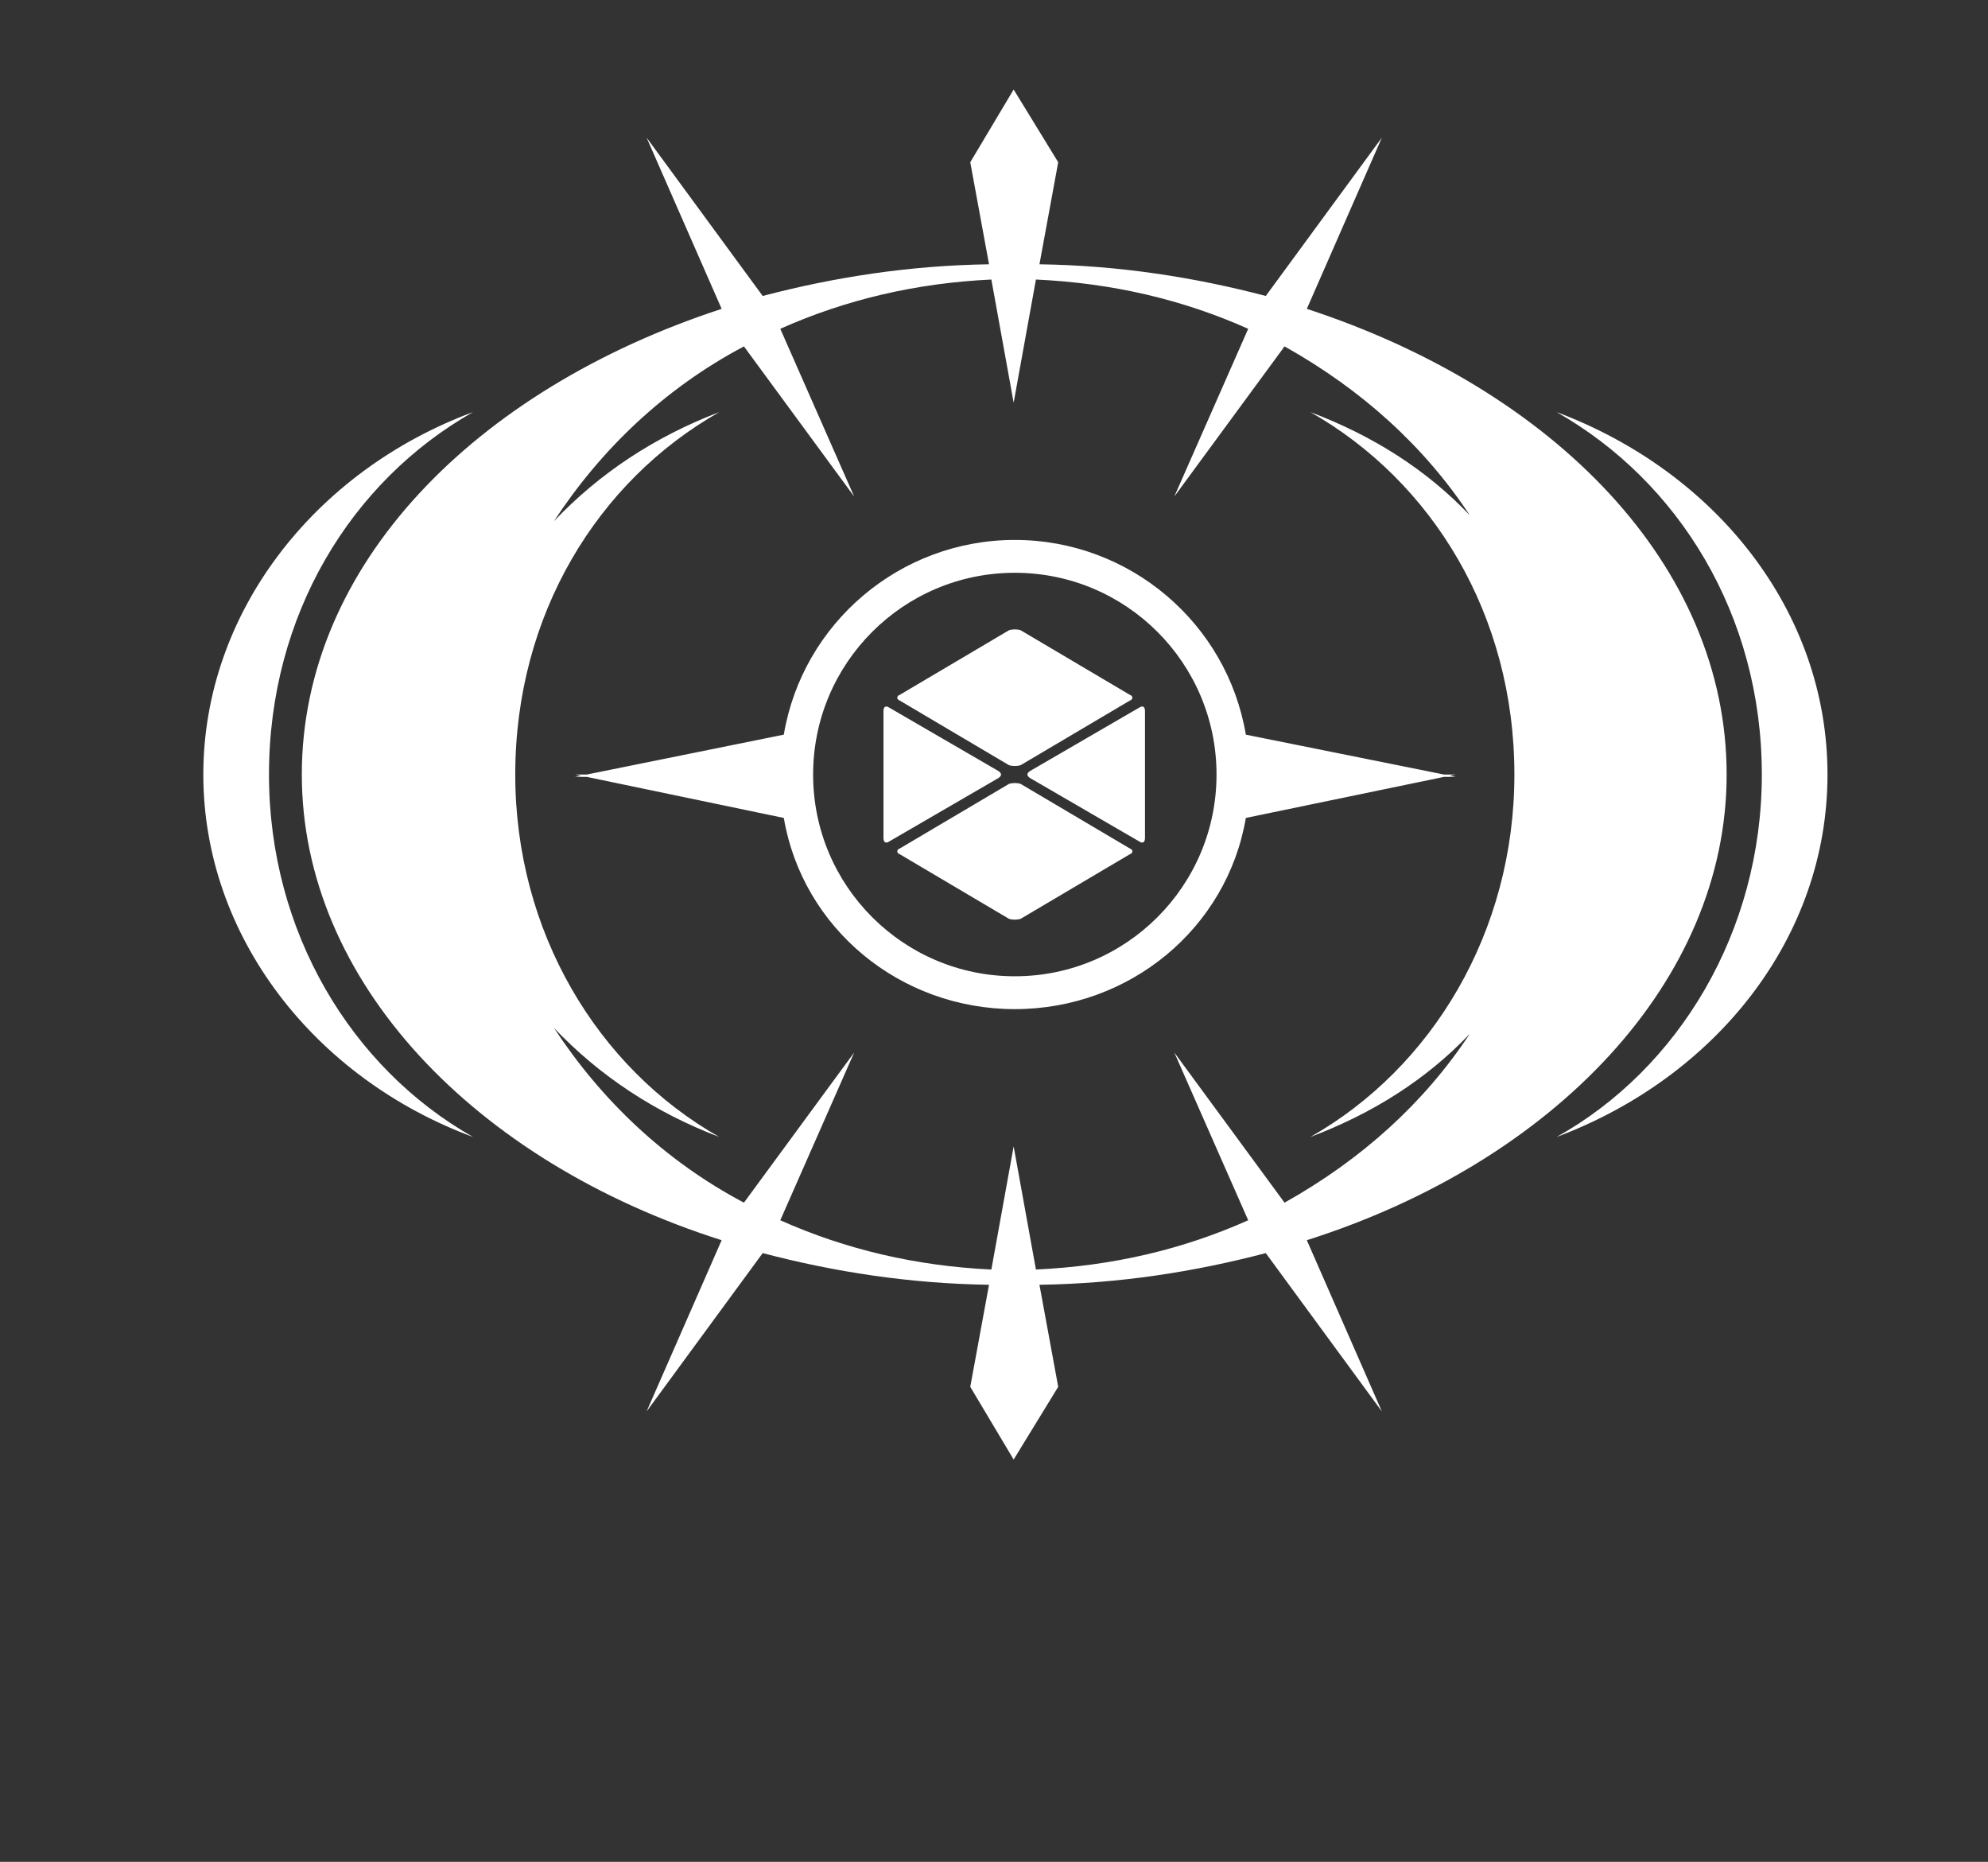 <?xml version="1.0" standalone="no"?>
<!DOCTYPE svg PUBLIC "-//W3C//DTD SVG 1.1//EN" "http://www.w3.org/Graphics/SVG/1.1/DTD/svg11.dtd" >
<svg xmlns="http://www.w3.org/2000/svg" xmlns:xlink="http://www.w3.org/1999/xlink" version="1.1" viewBox="-10 0 1068 1000">
  <rect x="-10" y="0" width="1068" height="1000" fill="#333333" stroke="none"/>
  <g transform="matrix(1 0 0 -1 0 800)">
   <path fill="#ffffff"
d="M538.335 378.96l58.59 -34.649c1.89 -0.631 1.89 -2.521 0 -3.15l-58.59 -34.649c-1.89 -0.631 -4.41 -0.631 -6.3 0l-58.59 34.649c-1.89 0.63 -1.89 2.52 0 3.15l58.59 34.649
c1.89 0.63 4.41 0.63 6.3 0zM467.775 419.91l58.589 -34.02c1.891 -1.26 1.891 -2.52 0 -3.779l-58.589 -34.02c-1.89 -1.26 -3.15 -0.63 -3.15 1.891v68.039c0 2.521 1.261 3.15 3.15 1.891z
M532.035 389.04l-58.59 34.649c-1.89 0.63 -1.89 2.521 0 3.15l58.59 34.649c1.89 0.631 4.41 0.631 6.3 0l58.59 -34.649c1.89 -0.63 1.89 -2.521 0 -3.15l-58.59 -34.649
c-1.89 -0.63 -4.41 -0.63 -6.3 0zM543.375 385.89l58.59 34.02c1.891 1.26 3.149 0.63 3.149 -1.891v-68.039c0 -2.521 -1.259 -3.15 -3.149 -1.891l-58.59 34.02c-1.89 1.26 -1.89 2.52 0 3.779z
M765.765 382.739l-106.47 -22.05c-10.08 -59.22 -62.37 -102.689 -124.109 -102.689c-61.74 0 -114.03 43.47 -124.11 102.689l-105.84 22.05h-6.3l3.149 0.631l-3.149 0.63h6.3l105.84 21.42
c10.08 59.85 62.37 104.58 124.11 104.58c61.739 0 114.029 -44.73 124.109 -104.58l106.47 -21.42h6.3l-3.149 -0.63l3.149 -0.631h-6.3zM535.186 275.64c59.85 0 108.359 48.511 108.359 108.36s-48.51 108.36 -108.359 108.36
c-59.851 0 -108.36 -48.511 -108.36 -108.36s48.51 -108.36 108.36 -108.36zM732.375 41.91l-62.37 85.05c-38.43 -10.08 -78.75 -16.38 -121.59 -17.01l10.08 -54.81l-23.939 -39.06l-23.311 39.06l10.08 54.81
c-42.84 0.63 -83.16 6.93 -121.59 17.01l-62.371 -85.05l40.321 91.98c-132.931 42.21 -225.541 139.23 -225.541 250.11c0 112.14 92.61 206.64 225.541 250.11l-40.321 91.98l62.371 -85.05c38.43 10.08 78.75 16.38 121.59 17.01
l-10.08 54.81l23.311 39.06l23.939 -39.06l-10.08 -54.81c42.84 -0.63 83.16 -6.93 121.59 -17.01l62.37 85.05l-40.319 -91.98c132.93 -43.471 225.539 -137.971 225.539 -250.11c0 -110.88 -92.609 -207.9 -225.539 -250.11z
M534.556 184.29l11.97 -66.15c40.949 1.891 78.75 10.71 114.03 26.46l-39.691 90.09l59.221 -80.64c41.58 23.311 74.971 53.55 99.54 90.72c-23.311 -24.569 -52.29 -42.84 -85.68 -55.44c65.519 37.17 109.619 110.25 109.619 194.67
c0 85.68 -44.1 157.5 -109.619 194.67c33.39 -12.601 62.369 -30.87 85.68 -55.44c-24.569 37.17 -57.96 67.409 -99.54 90.72l-59.221 -80.64l39.691 90.09c-35.28 15.75 -73.081 24.569 -114.03 26.46l-11.97 -66.15l-11.971 66.15
c-40.32 -1.891 -78.12 -10.71 -113.399 -26.46l39.69 -90.09l-59.22 80.64c-42.841 -22.681 -76.86 -55.44 -102.061 -93.87c24.57 25.83 54.181 45.359 88.83 58.59c-65.519 -37.17 -109.619 -108.99 -109.619 -194.67
c0 -84.42 44.1 -157.5 109.619 -194.67c-34.649 13.23 -64.26 32.76 -88.83 58.59c25.2 -38.431 59.22 -71.189 102.061 -93.87l59.22 80.64l-39.69 -90.09c35.279 -15.75 73.079 -24.569 113.399 -26.46zM134.505 384
c0 -84.42 44.101 -157.5 109.62 -194.67c-85.05 31.5 -144.9 107.73 -144.9 194.67s59.851 163.17 144.9 194.67c-65.519 -37.17 -109.62 -108.99 -109.62 -194.67zM826.245 578.67c85.68 -32.13 145.53 -107.101 145.53 -194.67
c0 -87.57 -59.851 -162.54 -145.53 -194.67c65.519 36.54 110.25 110.25 110.25 194.67c0 85.68 -44.73 157.5 -110.25 194.67z" />
  </g>

</svg>
